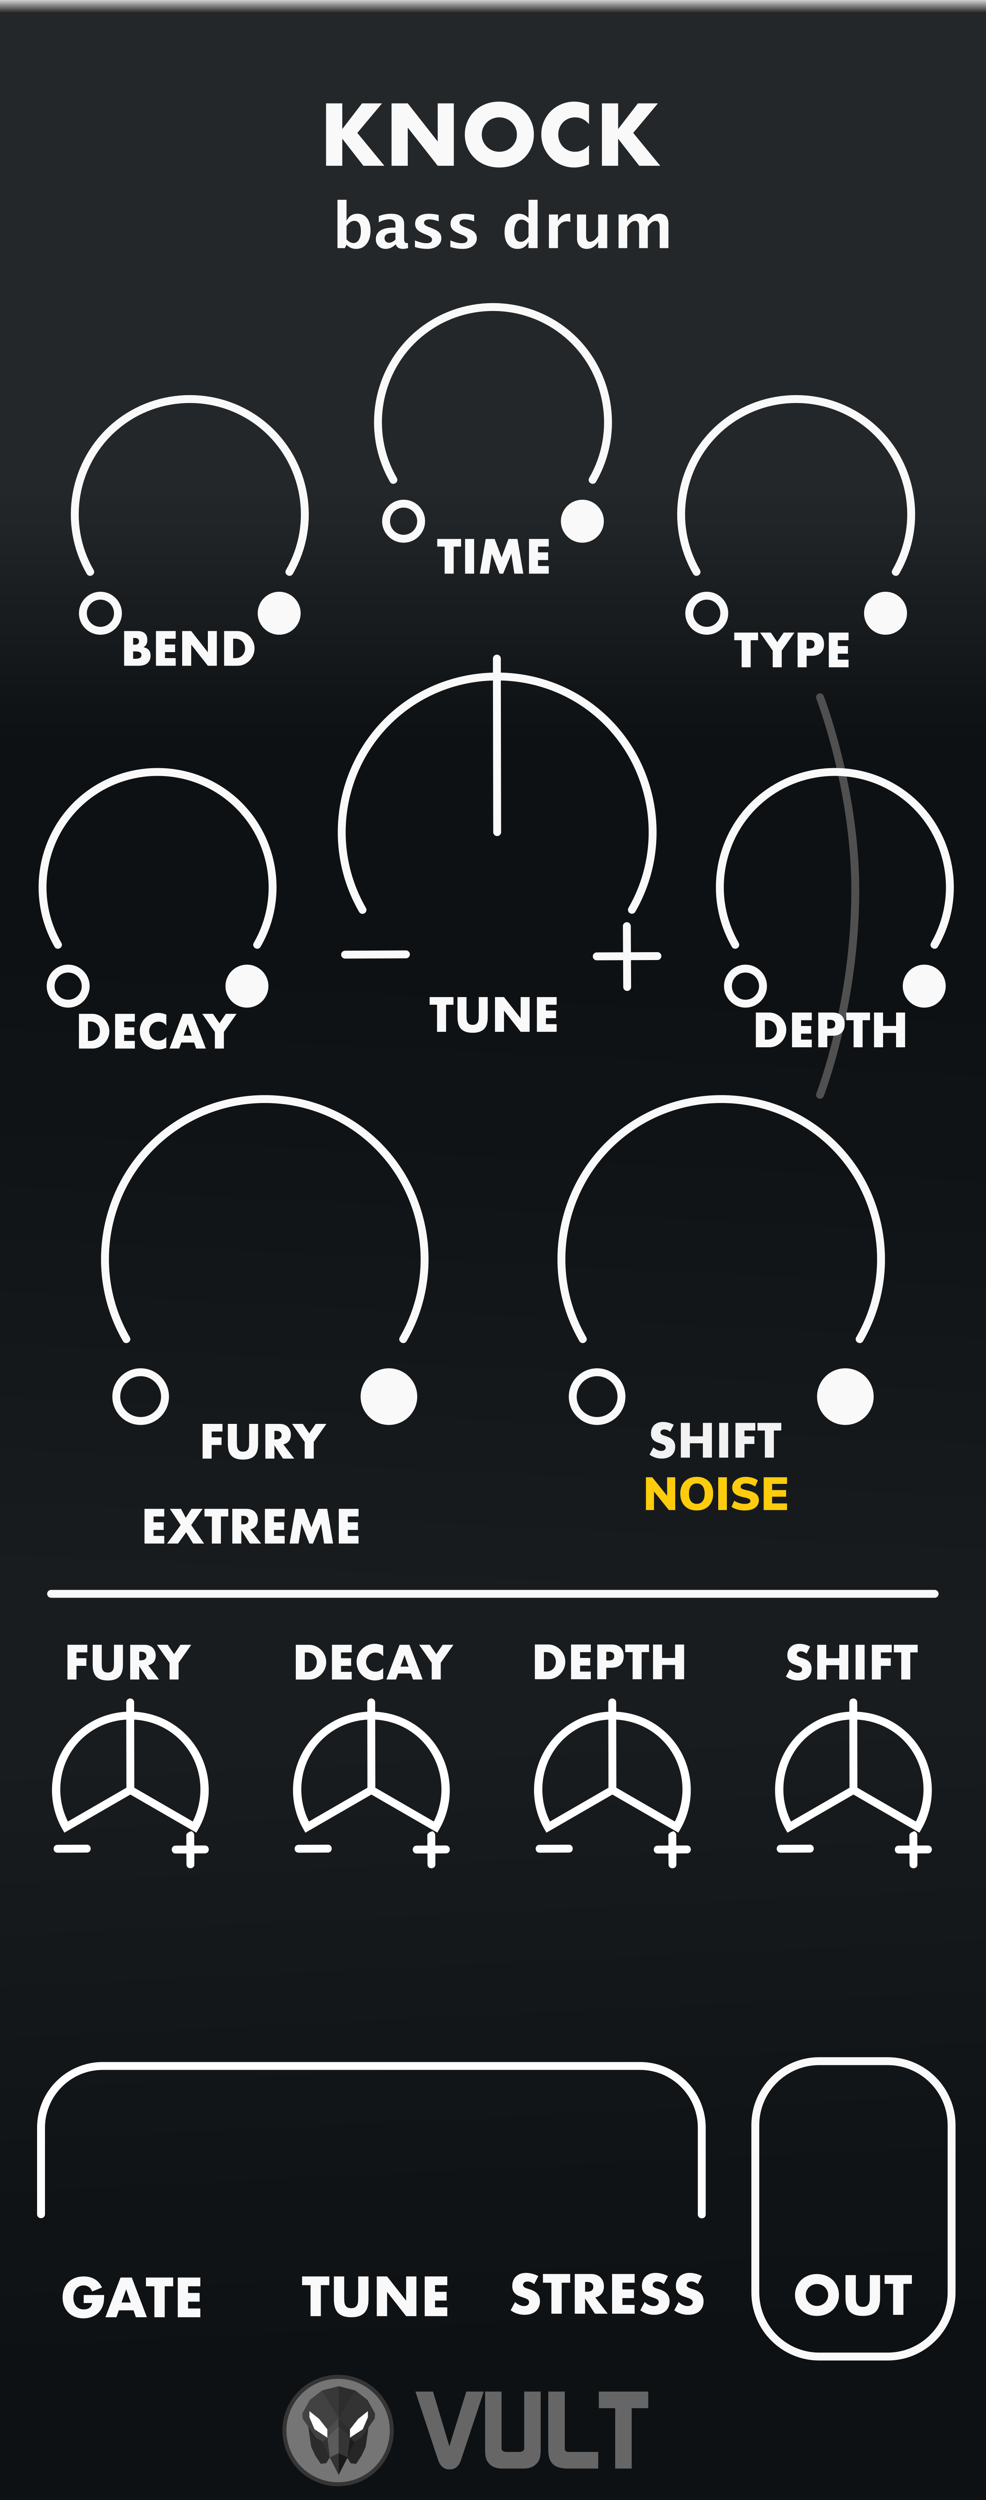 <svg width="150px" height="380px" version="1.1" xmlns="http://www.w3.org/2000/svg" xmlns:xlink="http://www.w3.org/1999/xlink" xml:space="preserve" xmlns:serif="http://www.serif.com/" style="fill-rule:evenodd;clip-rule:evenodd;stroke-linecap:round;stroke-miterlimit:10;">
  <rect width="100%" height="100%" fill="#808080" stroke="none"/>
  <defs>
    <linearGradient id="_Linear1" x1="0" y1="0" x2="1" y2="0" gradientUnits="userSpaceOnUse" gradientTransform="matrix(0.007,-37.899,37.899,0.007,75.283,112.195)">
      <stop offset="0" style="stop-color:rgb(13,13,13);stop-opacity:1"/>
      <stop offset="1" style="stop-color:rgb(38,38,38);stop-opacity:1"/>
    </linearGradient>
    <linearGradient id="_Linear2" x1="0" y1="0" x2="1" y2="0" gradientUnits="userSpaceOnUse" gradientTransform="matrix(-4.88,-92.58,92.58,-4.88,277.54,345.91)">
      <stop offset="0" style="stop-color:rgb(13,13,13);stop-opacity:1"/>
      <stop offset="1" style="stop-color:rgb(25,25,25);stop-opacity:1"/>
    </linearGradient>
    <linearGradient id="_Linear3" x1="0" y1="0" x2="1" y2="0" gradientUnits="userSpaceOnUse" gradientTransform="matrix(-4.75,94.86,-94.86,-4.75,277.54,158.47)">
      <stop offset="0" style="stop-color:rgb(13,13,13);stop-opacity:1"/>
      <stop offset="1" style="stop-color:rgb(25,25,25);stop-opacity:1"/>
    </linearGradient>
    <linearGradient id="_Linear4" x1="0" y1="0" x2="1" y2="0" gradientUnits="userSpaceOnUse" gradientTransform="matrix(1.15392e-16,-1.885,1.885,1.15392e-16,56.519,1.936)">
      <stop offset="0" style="stop-color:rgb(38,38,38);stop-opacity:1"/>
      <stop offset="1" style="stop-color:rgb(204,204,204);stop-opacity:1"/>
    </linearGradient>
  </defs>
  <g id="Panel">
    <g>
      <rect x="0" y="0" width="150" height="380" style="fill:url(#_Linear1);"/>
      <rect x="0" y="253.33" width="150" height="126.67" style="fill:url(#_Linear2);"/>
      <rect x="0" y="126.67" width="150" height="126.67" style="fill:url(#_Linear3);"/>
      <rect x="0" y="0" width="150" height="380" style="fill:rgb(16,53,80);fill-opacity:0.1;"/>
      <rect x="0" y="0" width="150" height="2" style="fill:url(#_Linear4);"/>
    </g>
    <g>
      <path d="M63.2,363.5l3.443,10.383c0.322,0.968 0.909,1.451 1.756,1.451c0.835,0 1.413,-0.476 1.736,-1.435l3.461,-10.398l-2.66,0l-2.574,8.318l-2.49,-8.318l-2.672,-0.001Zm10.598,0l0,8.793c0,0.736 0.078,1.265 0.234,1.588c0.423,0.881 1.214,1.32 2.373,1.32l3.243,0c1.126,0 1.912,-0.429 2.357,-1.287c0.168,-0.324 0.25,-0.87 0.25,-1.639l0,-8.775l-2.506,0l0,8.658l-0.018,0.084c-0.056,0.29 -0.34,0.436 -0.853,0.436l-1.705,0c-0.535,0 -0.826,-0.157 -0.87,-0.469l0,-8.709l-2.505,0Zm9.611,0l0,8.842c0,0.914 0.19,1.598 0.569,2.049c0.378,0.452 1.019,0.717 1.922,0.795c0.123,0.011 0.268,0.015 0.435,0.015l4.664,0l0.016,-2.523l-4.463,0c-0.424,0 -0.634,-0.178 -0.634,-0.535l0,-8.643l-2.509,0Zm7.69,0l0,2.525l2.49,0l0,9.176l2.508,0l0,-9.176l2.523,0l0,-2.525l-7.521,0Z" style="fill:rgb(102,102,102);fill-rule:nonzero;"/>
      <path d="M59.6,369.42c0,-4.509 -3.655,-8.165 -8.164,-8.165c-4.509,0 -8.165,3.656 -8.165,8.165c0,4.509 3.656,8.165 8.165,8.165c4.509,0 8.164,-3.656 8.164,-8.165Z" style="fill:rgb(117,117,117);fill-rule:nonzero;stroke:rgb(53,53,53);stroke-width:0.61px;"/>
      <g>
        <path d="M49.62,374.393l0.553,-0.89l-1.064,-2.393l-2.216,-2.284l0.46,3.101l0.597,1.28l0.833,1.263l0.837,-0.077Z" style="fill:rgb(43,43,43);fill-rule:nonzero;"/>
        <path d="M53.35,374.403l-0.553,-0.891l1.064,-2.393l2.216,-2.284l-0.46,3.101l-0.597,1.28l-0.833,1.264l-0.837,-0.077Z" style="fill:rgb(38,38,38);fill-rule:nonzero;"/>
        <path d="M48.94,363.363l2.584,-0.661l0,13.448l-1.349,-2.651l-1.061,-2.385l-1.022,-0.581l-2.052,-2.921l-0.057,-0.775l1.148,-2.067l1.809,-1.407Z" style="fill:rgb(66,66,66);fill-rule:nonzero;"/>
        <path d="M54.1,363.363l-2.584,-0.66l0,13.448l1.35,-2.651l1.06,-2.385l1.023,-0.581l2.051,-2.921l0.058,-0.775l-1.149,-2.068l-1.809,-1.407Z" style="fill:rgb(51,51,51);fill-rule:nonzero;"/>
        <path d="M49.8,369.243l1.723,-1.685l0,1.23l-1.723,1.718l0,-1.263" style="fill:rgb(76,76,76);fill-rule:nonzero;"/>
        <path d="M51.52,368.783l-1.723,1.718l0.377,3.004l1.346,2.643l0,-7.365Z" style="fill:rgb(91,91,91);fill-rule:nonzero;"/>
        <path d="M51.52,376.153l-1.346,-2.643l1.346,-0.635l0,3.278Z" style="fill:rgb(51,51,51);fill-rule:nonzero;"/>
        <path d="M49.8,370.503l0,-1.264l-1.249,-1.579l-1.477,-1.19l-0.001,0.932l0.775,1.823l1.952,1.278Z" style="fill:white;fill-rule:nonzero;"/>
        <path d="M53.24,369.243l-1.722,-1.684l0,1.23l1.722,1.718l0,-1.264" style="fill:rgb(45,45,45);fill-rule:nonzero;"/>
        <path d="M51.52,368.783l1.722,1.718l-0.376,3.004l-1.347,2.643l0.001,-7.365Z" style="fill:rgb(53,53,53);fill-rule:nonzero;"/>
        <path d="M51.52,376.153l1.347,-2.643l-1.346,-0.635l-0.001,3.278Z" style="fill:rgb(25,25,25);fill-rule:nonzero;"/>
        <path d="M53.24,370.503l0,-1.264l1.249,-1.579l1.478,-1.19l0.001,0.932l-0.775,1.823l-1.953,1.278Z" style="fill:white;fill-rule:nonzero;"/>
        <path d="M48.95,363.343l2.566,4.216l-0.005,-4.87" style="fill:rgb(56,56,56);fill-rule:nonzero;"/>
        <path d="M54.08,363.343l-2.566,4.215l0.006,-4.87" style="fill:rgb(45,45,45);fill-rule:nonzero;"/>
        <path d="M49.11,371.113l0.688,-0.61l0.375,3.006l-1.063,-2.396Z" style="fill:rgb(51,51,51);fill-rule:nonzero;"/>
        <path d="M53.93,371.133l-0.688,-0.61l-0.375,3.006l1.063,-2.396Z" style="fill:rgb(28,28,28);fill-rule:nonzero;"/>
      </g>
    </g>
    <path d="M124.63,313.28c-5.359,0 -9.723,4.364 -9.723,9.723l0,25.455c0,5.359 4.364,9.72 9.723,9.72l10.412,0c5.36,0 9.721,-4.361 9.721,-9.72l0,-25.455c0,-5.359 -4.361,-9.723 -9.721,-9.723l-10.412,0Z" style="fill:none;stroke:rgb(249,249,249);stroke-width:1.2px;stroke-linecap:butt;"/>
    <path d="M124.75,105.98c0,0 5.366,13.802 5.366,29.327c0,17.368 -5.366,31.096 -5.366,31.096" style="fill:none;stroke:rgb(80,80,80);stroke-width:1.2px;"/>
    <path d="M75.001,46.064c-4.145,0 -8.291,1.407 -11.645,4.221c-6.706,5.627 -8.42,15.35 -4.043,22.932c0.392,0.722 1.469,0.101 1.039,-0.6c-4.087,-7.08 -2.486,-16.157 3.776,-21.412c6.261,-5.255 15.481,-5.255 21.743,0c6.262,5.255 7.863,14.332 3.776,21.412c-0.43,0.701 0.647,1.322 1.039,0.6c4.377,-7.582 2.663,-17.304 -4.043,-22.932c-3.353,-2.814 -7.497,-4.221 -11.642,-4.221l0,0Zm-13.6,29.889c-1.797,0 -3.268,1.468 -3.268,3.266c0,1.797 1.471,3.267 3.268,3.267c1.797,0 3.266,-1.47 3.266,-3.267c0,-1.798 -1.469,-3.266 -3.266,-3.266Zm27.195,0c-1.797,0 -3.268,1.468 -3.268,3.266c0,1.797 1.471,3.267 3.268,3.267c1.797,0 3.267,-1.47 3.267,-3.267c0.001,-1.798 -1.47,-3.266 -3.267,-3.266Zm-27.195,1.199c1.149,0 2.066,0.918 2.066,2.067c0,1.148 -0.917,2.068 -2.066,2.068c-1.149,0 -2.068,-0.92 -2.068,-2.068c0,-1.149 0.919,-2.067 2.068,-2.067Z" style="fill:rgb(249,249,249);"/>
    <g>
      <path d="M28.877,60.052c-4.145,0 -8.292,1.407 -11.645,4.221c-6.706,5.627 -8.42,15.35 -4.043,22.932c0.392,0.722 1.469,0.101 1.039,-0.6c-4.087,-7.08 -2.486,-16.157 3.775,-21.412c6.262,-5.255 15.482,-5.255 21.744,0c6.262,5.255 7.863,14.332 3.776,21.412c-0.43,0.701 0.647,1.322 1.039,0.6c4.377,-7.582 2.663,-17.304 -4.043,-22.932c-3.353,-2.814 -7.498,-4.221 -11.642,-4.221l0,0Zm-13.6,29.889c-1.797,0 -3.268,1.468 -3.268,3.266c0,1.797 1.471,3.267 3.268,3.267c1.797,0 3.266,-1.47 3.266,-3.267c0,-1.798 -1.469,-3.266 -3.266,-3.266Zm27.195,0c-1.797,0 -3.268,1.468 -3.268,3.266c0,1.797 1.471,3.267 3.268,3.267c1.797,0 3.267,-1.47 3.267,-3.267c0,-1.798 -1.47,-3.266 -3.267,-3.266Zm-27.195,1.199c1.149,0 2.066,0.918 2.066,2.067c0,1.148 -0.917,2.068 -2.066,2.068c-1.149,0 -2.068,-0.92 -2.068,-2.068c0,-1.149 0.919,-2.067 2.068,-2.067Z" style="fill:rgb(249,249,249);"/>
      <path d="M121.12,60.052c-4.145,0 -8.292,1.407 -11.645,4.221c-6.706,5.627 -8.42,15.35 -4.043,22.932c0.392,0.722 1.469,0.101 1.039,-0.6c-4.087,-7.08 -2.486,-16.157 3.775,-21.412c6.262,-5.255 15.482,-5.255 21.744,0c6.262,5.255 7.863,14.332 3.776,21.412c-0.43,0.701 0.647,1.322 1.039,0.6c4.377,-7.582 2.663,-17.304 -4.043,-22.932c-3.353,-2.814 -7.498,-4.221 -11.642,-4.221l0,0Zm-13.6,29.889c-1.797,0 -3.268,1.468 -3.268,3.266c0,1.797 1.471,3.267 3.268,3.267c1.797,0 3.266,-1.47 3.266,-3.267c0,-1.798 -1.469,-3.266 -3.266,-3.266Zm27.195,0c-1.797,0 -3.268,1.468 -3.268,3.266c0,1.797 1.471,3.267 3.268,3.267c1.797,0 3.267,-1.47 3.267,-3.267c0,-1.798 -1.47,-3.266 -3.267,-3.266Zm-27.195,1.199c1.149,0 2.066,0.918 2.066,2.067c0,1.148 -0.917,2.068 -2.066,2.068c-1.149,0 -2.068,-0.92 -2.068,-2.068c0,-1.149 0.919,-2.067 2.068,-2.067Z" style="fill:rgb(249,249,249);"/>
    </g>
    <path d="M23.972,116.73c-4.145,0 -8.291,1.407 -11.645,4.221c-6.706,5.627 -8.42,15.35 -4.043,22.932c0.392,0.722 1.469,0.101 1.039,-0.6c-4.087,-7.08 -2.486,-16.157 3.775,-21.412c6.262,-5.255 15.482,-5.255 21.744,0c6.262,5.255 7.863,14.332 3.776,21.412c-0.43,0.701 0.647,1.322 1.039,0.6c4.377,-7.582 2.663,-17.304 -4.043,-22.932c-3.353,-2.814 -7.498,-4.221 -11.642,-4.221l0,0Zm-13.6,29.889c-1.797,0 -3.268,1.468 -3.268,3.266c0,1.797 1.471,3.267 3.268,3.267c1.797,0 3.266,-1.47 3.266,-3.267c0,-1.798 -1.469,-3.266 -3.266,-3.266Zm27.195,0c-1.797,0 -3.268,1.468 -3.268,3.266c0,1.797 1.471,3.267 3.268,3.267c1.797,0 3.267,-1.47 3.267,-3.267c0,-1.798 -1.47,-3.266 -3.267,-3.266Zm-27.195,1.199c1.149,0 2.066,0.918 2.066,2.067c0,1.148 -0.917,2.068 -2.066,2.068c-1.149,0 -2.068,-0.92 -2.068,-2.068c0,-1.149 0.919,-2.067 2.068,-2.067Z" style="fill:rgb(249,249,249);"/>
    <path d="M127.01,116.73c-4.145,0 -8.291,1.407 -11.645,4.221c-6.706,5.627 -8.42,15.35 -4.043,22.932c0.392,0.722 1.469,0.101 1.039,-0.6c-4.087,-7.08 -2.486,-16.157 3.776,-21.412c6.261,-5.255 15.482,-5.255 21.744,0c6.261,5.255 7.862,14.332 3.775,21.412c-0.43,0.701 0.647,1.322 1.039,0.6c4.377,-7.582 2.663,-17.304 -4.043,-22.932c-3.353,-2.814 -7.498,-4.221 -11.642,-4.221l0,0Zm-13.6,29.889c-1.797,0 -3.268,1.468 -3.268,3.266c0,1.797 1.471,3.267 3.268,3.267c1.797,0 3.266,-1.47 3.266,-3.267c0,-1.798 -1.469,-3.266 -3.266,-3.266Zm27.195,0c-1.797,0 -3.268,1.468 -3.268,3.266c0,1.797 1.471,3.267 3.268,3.267c1.797,0 3.268,-1.47 3.268,-3.267c0,-1.798 -1.471,-3.266 -3.268,-3.266Zm-27.195,1.199c1.149,0 2.066,0.918 2.066,2.067c0,1.148 -0.917,2.068 -2.066,2.068c-1.149,0 -2.068,-0.92 -2.068,-2.068c0,-1.149 0.919,-2.067 2.068,-2.067Z" style="fill:rgb(249,249,249);"/>
    <path d="M75.581,99.499c-0.329,0.006 -0.595,0.281 -0.59,0.609l0,2.125c-5.336,0.14 -10.637,2.003 -14.955,5.627c-8.983,7.539 -11.281,20.566 -5.414,30.723c0.105,0.194 0.308,0.315 0.528,0.315c0.329,0 0.6,-0.271 0.6,-0.601c0,-0.11 -0.031,-0.219 -0.089,-0.313c-5.576,-9.655 -3.393,-22.037 5.147,-29.203c4.097,-3.438 9.123,-5.209 14.186,-5.348l0.041,23.023c-0.001,0.008 -0.001,0.015 -0.001,0.023c0,0.329 0.271,0.6 0.6,0.6c0.33,0 0.6,-0.271 0.6,-0.6c0,-0.009 0,-0.017 0,-0.025l-0.041,-23.025c5.09,0.122 10.149,1.895 14.268,5.352c8.543,7.166 10.723,19.548 5.15,29.203c-0.053,0.091 -0.08,0.195 -0.08,0.3c0,0.33 0.271,0.601 0.6,0.601c0.215,0 0.414,-0.115 0.521,-0.302c5.863,-10.157 3.568,-23.184 -5.42,-30.723c-4.341,-3.643 -9.675,-5.509 -15.041,-5.631l0,-2.123c0,-0.002 0,-0.005 0,-0.007c0,-0.329 -0.27,-0.6 -0.6,-0.6c-0.003,0 -0.006,0 -0.009,0l-0.001,0Zm19.768,40.668c-0.329,0.007 -0.594,0.282 -0.588,0.611l0.022,3.963l-4.006,0.018c-0.327,0.003 -0.595,0.273 -0.595,0.6c0,0.33 0.271,0.601 0.6,0.601c0.002,0 0.004,0 0.005,0l4.004,-0.019l0.021,4.054c0,0.007 0,0.013 0,0.019c0,0.33 0.271,0.6 0.6,0.6c0.329,0 0.6,-0.27 0.6,-0.6c0,-0.009 0,-0.018 -0.001,-0.027l-0.021,-4.051l4.01,-0.019c0.006,0 0.012,0 0.018,0c0.329,0 0.6,-0.271 0.6,-0.6c0,-0.329 -0.271,-0.6 -0.6,-0.6c-0.009,0 -0.019,0 -0.028,0.001l-4.008,0.017l-0.022,-3.964c0,-0.002 0,-0.003 0,-0.004c0,-0.329 -0.271,-0.6 -0.6,-0.6c-0.003,0 -0.007,0 -0.011,0l0,0Zm-33.621,4.289l-9.213,0.043c-0.006,0 -0.012,0 -0.018,0c-0.329,0 -0.6,0.271 -0.6,0.6c0,0.329 0.271,0.6 0.6,0.6c0.009,0 0.019,0 0.028,-0.001l9.213,-0.043c0.006,0 0.012,0.001 0.018,0.001c0.329,0 0.6,-0.271 0.6,-0.6c0,-0.33 -0.271,-0.601 -0.6,-0.601c-0.009,0 -0.019,0.001 -0.028,0.001Z" style="fill:rgb(249,249,249);"/>
    <g>
      <path d="M109.72,166.45c-5.706,0 -11.412,1.934 -16.027,5.805c-9.229,7.745 -11.587,21.128 -5.564,31.564c0.391,0.722 1.468,0.101 1.039,-0.6c-5.733,-9.934 -3.488,-22.672 5.297,-30.045c8.785,-7.369 21.725,-7.369 30.51,0c8.785,7.373 11.03,20.111 5.296,30.045c-0.429,0.701 0.648,1.322 1.039,0.6c6.023,-10.436 3.666,-23.819 -5.564,-31.564c-4.615,-3.871 -10.32,-5.805 -16.025,-5.805l-0.001,0Zm-18.883,41.52c-2.371,0 -4.307,1.936 -4.307,4.307c0,2.371 1.936,4.304 4.307,4.304c2.371,0 4.307,-1.933 4.307,-4.304c0,-2.371 -1.936,-4.307 -4.307,-4.307Zm37.766,0c-2.371,0 -4.305,1.934 -4.305,4.305c0,2.371 1.934,4.306 4.305,4.306c2.371,0 4.307,-1.935 4.307,-4.306c0,-2.371 -1.936,-4.305 -4.307,-4.305Zm-37.766,1.199c1.723,0 3.105,1.385 3.105,3.108c0,1.722 -1.382,3.105 -3.105,3.105c-1.722,0 -3.105,-1.383 -3.105,-3.105c0,-1.723 1.383,-3.108 3.105,-3.108Z" style="fill:rgb(249,249,249);fill-rule:nonzero;"/>
      <path d="M40.282,166.45c-5.706,0 -11.412,1.934 -16.027,5.805c-9.229,7.745 -11.587,21.128 -5.564,31.564c0.391,0.722 1.468,0.101 1.039,-0.6c-5.733,-9.934 -3.488,-22.672 5.296,-30.045c8.786,-7.369 21.725,-7.369 30.511,0c8.785,7.373 11.029,20.111 5.296,30.045c-0.429,0.701 0.648,1.322 1.039,0.6c6.023,-10.436 3.666,-23.819 -5.564,-31.564c-4.615,-3.871 -10.32,-5.805 -16.025,-5.805l-0.001,0Zm-18.883,41.52c-2.371,0 -4.307,1.936 -4.307,4.307c0,2.371 1.936,4.304 4.307,4.304c2.371,0 4.307,-1.933 4.307,-4.304c0,-2.371 -1.936,-4.307 -4.307,-4.307Zm37.766,0c-2.371,0 -4.305,1.934 -4.305,4.305c0,2.371 1.934,4.306 4.305,4.306c2.371,0 4.307,-1.935 4.307,-4.306c0,-2.371 -1.936,-4.305 -4.307,-4.305Zm-37.766,1.199c1.722,0 3.105,1.385 3.105,3.108c0,1.722 -1.383,3.105 -3.105,3.105c-1.723,0 -3.106,-1.383 -3.106,-3.105c0,-1.723 1.383,-3.108 3.106,-3.108Z" style="fill:rgb(249,249,249);fill-rule:nonzero;"/>
      <path d="M12.732,346c-0.486,0 -0.925,0.077 -1.32,0.232c-0.394,0.155 -0.732,0.372 -1.012,0.649c-0.28,0.278 -0.496,0.612 -0.648,1.004c-0.152,0.392 -0.229,0.824 -0.229,1.293c0,0.475 0.077,0.909 0.232,1.301c0.154,0.392 0.372,0.727 0.649,1.007c0.277,0.28 0.61,0.498 0.996,0.653c0.387,0.154 0.815,0.232 1.285,0.232c0.341,0 0.666,-0.044 0.975,-0.129c0.31,-0.086 0.594,-0.21 0.853,-0.373c0.258,-0.162 0.484,-0.364 0.676,-0.607c0.192,-0.243 0.345,-0.521 0.457,-0.836c0.08,-0.224 0.134,-0.468 0.16,-0.729c0.027,-0.262 0.039,-0.553 0.039,-0.873l-3.113,0l0,1.219l1.289,0c-0.027,0.176 -0.077,0.324 -0.152,0.447c-0.074,0.123 -0.168,0.222 -0.283,0.299c-0.114,0.077 -0.245,0.133 -0.389,0.168c-0.144,0.035 -0.294,0.053 -0.449,0.053c-0.261,0 -0.491,-0.043 -0.688,-0.131c-0.198,-0.088 -0.362,-0.213 -0.496,-0.373c-0.133,-0.16 -0.234,-0.35 -0.301,-0.568c-0.066,-0.219 -0.099,-0.457 -0.099,-0.713c0,-0.282 0.038,-0.539 0.115,-0.768c0.078,-0.229 0.185,-0.425 0.322,-0.588c0.136,-0.163 0.3,-0.289 0.492,-0.377c0.192,-0.088 0.404,-0.131 0.639,-0.131c0.283,0 0.535,0.071 0.756,0.215c0.222,0.144 0.402,0.382 0.541,0.713l1.488,-0.615c-0.277,-0.571 -0.652,-0.994 -1.127,-1.266c-0.475,-0.272 -1.028,-0.408 -1.658,-0.408l0,0Zm5.604,0.168l-2.299,6.035l1.674,0l0.359,-1.049l2.242,0l0.359,1.049l1.674,0l-2.297,-6.035l-1.713,0l0.001,0Zm3.865,0l0,1.328l1.287,0l0,4.707l1.57,0l0,-4.707l1.289,0l0,-1.328l-4.146,0Zm4.842,0l0,6.035l3.433,0l0,-1.33l-1.865,0l0,-1.039l1.76,0l0,-1.328l-1.76,0l0,-1.01l1.865,0l0,-1.328l-3.433,0Zm-7.852,1.785l0.705,2.01l-1.41,0l0.705,-2.01l0,0Z" style="fill:rgb(249,249,249);fill-rule:nonzero;"/>
      <path d="M45.955,346l0,1.328l1.289,0l0,4.707l1.568,0l0,-4.707l1.29,0l0,-1.328l-4.147,0l0,0Zm4.842,0l0,3.496c0,0.94 0.216,1.627 0.648,2.059c0.432,0.432 1.095,0.648 1.987,0.648c0.891,0 1.549,-0.216 1.978,-0.648c0.43,-0.432 0.647,-1.119 0.647,-2.059l0,-3.496l-1.563,0l0,3.281c0,0.176 -0.007,0.357 -0.02,0.541c-0.013,0.184 -0.054,0.35 -0.123,0.5c-0.069,0.149 -0.175,0.271 -0.316,0.363c-0.142,0.094 -0.342,0.141 -0.603,0.141c-0.262,0 -0.466,-0.048 -0.61,-0.141c-0.144,-0.093 -0.249,-0.214 -0.316,-0.363c-0.067,-0.15 -0.106,-0.316 -0.119,-0.5c-0.013,-0.184 -0.022,-0.365 -0.022,-0.541l0,-3.281l-1.568,0l0,0Zm6.523,0l0,6.035l1.569,0l0,-3.689l2.896,3.689l1.563,0l0,-6.035l-1.563,0l0,3.689l-2.896,-3.689l-1.569,0Zm7.291,0l0,6.035l3.434,0l0,-1.33l-1.865,0l0,-1.039l1.761,0l0,-1.328l-1.761,0l0,-1.01l1.865,0l0,-1.328l-3.434,0Z" style="fill:rgb(249,249,249);fill-rule:nonzero;"/>
      <g id="text9293-4">
        <path d="M122.585,348.82c0,0.24 0.045,0.461 0.136,0.664c0.091,0.203 0.213,0.379 0.368,0.528c0.155,0.15 0.335,0.266 0.54,0.348c0.206,0.083 0.423,0.124 0.653,0.124c0.229,0 0.447,-0.041 0.652,-0.124c0.205,-0.082 0.387,-0.198 0.544,-0.348c0.158,-0.149 0.282,-0.325 0.372,-0.528c0.091,-0.203 0.136,-0.424 0.136,-0.664c0,-0.24 -0.045,-0.462 -0.136,-0.665c-0.09,-0.202 -0.214,-0.378 -0.372,-0.528c-0.157,-0.149 -0.339,-0.265 -0.544,-0.348c-0.205,-0.083 -0.423,-0.124 -0.652,-0.124c-0.23,0 -0.447,0.041 -0.653,0.124c-0.205,0.083 -0.385,0.199 -0.54,0.348c-0.155,0.15 -0.277,0.326 -0.368,0.528c-0.091,0.203 -0.136,0.425 -0.136,0.665Zm-1.641,0c0,-0.449 0.083,-0.866 0.248,-1.253c0.166,-0.387 0.395,-0.724 0.689,-1.012c0.293,-0.288 0.644,-0.514 1.052,-0.677c0.408,-0.162 0.858,-0.244 1.349,-0.244c0.485,0 0.933,0.082 1.344,0.244c0.411,0.163 0.765,0.389 1.061,0.677c0.296,0.288 0.527,0.625 0.692,1.012c0.165,0.387 0.248,0.804 0.248,1.253c0,0.448 -0.083,0.865 -0.248,1.252c-0.165,0.387 -0.396,0.724 -0.692,1.013c-0.296,0.288 -0.65,0.513 -1.061,0.676c-0.411,0.163 -0.859,0.244 -1.344,0.244c-0.491,0 -0.941,-0.081 -1.349,-0.244c-0.408,-0.163 -0.759,-0.388 -1.052,-0.676c-0.294,-0.289 -0.523,-0.626 -0.689,-1.013c-0.165,-0.387 -0.248,-0.804 -0.248,-1.252Z" style="fill:rgb(249,249,249);fill-rule:nonzero;"/>
        <path d="M130.195,345.8l0,3.282c0,0.176 0.007,0.356 0.02,0.54c0.013,0.184 0.054,0.351 0.12,0.5c0.067,0.15 0.172,0.271 0.316,0.364c0.144,0.094 0.347,0.14 0.609,0.14c0.261,0 0.462,-0.046 0.604,-0.14c0.141,-0.093 0.247,-0.214 0.316,-0.364c0.069,-0.149 0.111,-0.316 0.124,-0.5c0.013,-0.184 0.02,-0.364 0.02,-0.54l0,-3.282l1.561,0l0,3.498c0,0.939 -0.215,1.625 -0.645,2.057c-0.429,0.432 -1.089,0.648 -1.98,0.648c-0.891,0 -1.553,-0.216 -1.985,-0.648c-0.432,-0.432 -0.649,-1.118 -0.649,-2.057l0,-3.498l1.569,0Z" style="fill:rgb(249,249,249);fill-rule:nonzero;"/>
        <path d="M137.435,347.13l0,4.706l-1.568,0l0,-4.706l-1.289,0l0,-1.329l4.146,0l0,1.329l-1.289,0Z" style="fill:rgb(249,249,249);fill-rule:nonzero;"/>
      </g>
      <path d="M51.339,37.714l0,-7.351l1.378,0l0,3.203c0.354,-0.72 0.911,-1.08 1.671,-1.08c0.615,0 1.098,0.225 1.451,0.675c0.352,0.45 0.528,1.069 0.528,1.858c0,0.853 -0.199,1.535 -0.596,2.046c-0.397,0.51 -0.928,0.766 -1.592,0.766c-0.571,0 -1.058,-0.211 -1.462,-0.634l-0.256,0.517l-1.122,0Zm1.378,-1.336c0.335,0.373 0.692,0.559 1.071,0.559c0.338,0 0.608,-0.164 0.81,-0.491c0.202,-0.328 0.302,-0.765 0.302,-1.311c0,-1.046 -0.336,-1.569 -1.01,-1.569c-0.406,0 -0.797,0.262 -1.173,0.787l0,2.025Z" style="fill:rgb(249,249,249);fill-rule:nonzero;"/>
      <path d="M60.161,37.165c-0.459,0.444 -0.951,0.666 -1.476,0.666c-0.447,0 -0.81,-0.137 -1.089,-0.41c-0.279,-0.273 -0.419,-0.627 -0.419,-1.062c0,-0.564 0.226,-1 0.677,-1.305c0.452,-0.306 1.098,-0.459 1.939,-0.459l0.368,0l0,-0.465c0,-0.531 -0.302,-0.797 -0.908,-0.797c-0.537,0 -1.08,0.152 -1.629,0.457l0,-0.95c0.624,-0.236 1.241,-0.354 1.853,-0.354c1.338,0 2.006,0.532 2.006,1.597l0,2.263c0,0.4 0.129,0.6 0.387,0.6c0.046,0 0.107,-0.006 0.181,-0.019l0.033,0.773c-0.292,0.087 -0.549,0.131 -0.773,0.131c-0.565,0 -0.928,-0.222 -1.089,-0.666l-0.061,0Zm0,-0.74l0,-1.039l-0.326,0c-0.89,0 -1.336,0.28 -1.336,0.838c0,0.19 0.065,0.349 0.193,0.478c0.129,0.128 0.288,0.193 0.478,0.193c0.322,0 0.653,-0.157 0.991,-0.47Z" style="fill:rgb(249,249,249);fill-rule:nonzero;"/>
      <path d="M63.127,37.551l0,-1.01c0.683,0.286 1.266,0.428 1.75,0.428c0.565,0 0.848,-0.192 0.848,-0.577c0,-0.248 -0.233,-0.465 -0.699,-0.652l-0.465,-0.186c-0.506,-0.205 -0.868,-0.425 -1.085,-0.661c-0.217,-0.236 -0.326,-0.528 -0.326,-0.875c0,-0.484 0.185,-0.861 0.554,-1.129c0.369,-0.269 0.886,-0.403 1.55,-0.403c0.416,0 0.911,0.061 1.485,0.182l0,0.968c-0.552,-0.192 -1.01,-0.289 -1.373,-0.289c-0.571,0 -0.857,0.177 -0.857,0.531c0,0.233 0.212,0.43 0.634,0.591l0.4,0.154c0.599,0.227 1.016,0.456 1.25,0.689c0.234,0.233 0.351,0.532 0.351,0.899c0,0.481 -0.199,0.871 -0.598,1.17c-0.399,0.3 -0.918,0.45 -1.557,0.45c-0.615,0 -1.235,-0.093 -1.862,-0.28Z" style="fill:rgb(249,249,249);fill-rule:nonzero;"/>
      <path d="M68.518,37.551l0,-1.01c0.683,0.286 1.266,0.428 1.75,0.428c0.565,0 0.848,-0.192 0.848,-0.577c0,-0.248 -0.233,-0.465 -0.699,-0.652l-0.465,-0.186c-0.506,-0.205 -0.868,-0.425 -1.085,-0.661c-0.217,-0.236 -0.326,-0.528 -0.326,-0.875c0,-0.484 0.185,-0.861 0.554,-1.129c0.369,-0.269 0.886,-0.403 1.55,-0.403c0.416,0 0.911,0.061 1.486,0.182l0,0.968c-0.553,-0.192 -1.011,-0.289 -1.374,-0.289c-0.571,0 -0.856,0.177 -0.856,0.531c0,0.233 0.211,0.43 0.633,0.591l0.4,0.154c0.599,0.227 1.016,0.456 1.25,0.689c0.234,0.233 0.352,0.532 0.352,0.899c0,0.481 -0.2,0.871 -0.599,1.17c-0.399,0.3 -0.918,0.45 -1.557,0.45c-0.614,0 -1.235,-0.093 -1.862,-0.28Z" style="fill:rgb(249,249,249);fill-rule:nonzero;"/>
      <path d="M80.403,37.714l0,-0.963c-0.353,0.72 -0.911,1.08 -1.671,1.08c-0.614,0 -1.097,-0.225 -1.448,-0.675c-0.351,-0.45 -0.526,-1.07 -0.526,-1.858c0,-0.857 0.198,-1.539 0.594,-2.048c0.395,-0.509 0.927,-0.764 1.594,-0.764c0.534,0 1.02,0.211 1.457,0.633l0,-2.756l1.383,0l0,7.351l-1.383,0Zm0,-3.775c-0.332,-0.373 -0.687,-0.559 -1.066,-0.559c-0.338,0 -0.608,0.163 -0.81,0.489c-0.202,0.326 -0.302,0.763 -0.302,1.313c0,1.046 0.335,1.569 1.005,1.569c0.41,0 0.801,-0.263 1.173,-0.787l0,-2.025Z" style="fill:rgb(249,249,249);fill-rule:nonzero;"/>
      <path d="M83.504,37.714l0,-5.111l1.378,0l0,0.963c0.357,-0.72 0.9,-1.08 1.629,-1.08c0.087,0 0.173,0.009 0.256,0.028l0,1.229c-0.195,-0.071 -0.377,-0.107 -0.544,-0.107c-0.55,0 -0.997,0.278 -1.341,0.833l0,3.245l-1.378,0Z" style="fill:rgb(249,249,249);fill-rule:nonzero;"/>
      <path d="M90.999,37.714l0,-0.963c-0.447,0.72 -1.027,1.08 -1.741,1.08c-0.456,0 -0.816,-0.145 -1.08,-0.433c-0.264,-0.289 -0.396,-0.683 -0.396,-1.183l0,-3.612l1.378,0l0,3.272c0,0.581 0.194,0.871 0.582,0.871c0.435,0 0.854,-0.309 1.257,-0.927l0,-3.216l1.378,0l0,5.111l-1.378,0Z" style="fill:rgb(249,249,249);fill-rule:nonzero;"/>
      <path d="M94.1,37.714l0,-5.111l1.322,0l0,0.963c0.403,-0.72 0.978,-1.08 1.723,-1.08c0.384,0 0.701,0.095 0.949,0.284c0.249,0.189 0.401,0.455 0.457,0.796c0.477,-0.72 1.055,-1.08 1.731,-1.08c0.935,0 1.402,0.515 1.402,1.546l0,3.682l-1.322,0l0,-3.231c0,-0.605 -0.202,-0.907 -0.606,-0.907c-0.413,0 -0.814,0.297 -1.205,0.893l0,3.245l-1.323,0l0,-3.231c0,-0.608 -0.203,-0.912 -0.61,-0.912c-0.406,0 -0.805,0.299 -1.196,0.898l0,3.245l-1.322,0Z" style="fill:rgb(249,249,249);fill-rule:nonzero;"/>
      <path d="M52.07,19.622l3.006,-3.912l3.045,0l-3.762,4.491l4.114,4.994l-3.195,0l-3.208,-4.114l0,4.114l-2.466,0l0,-9.485l2.466,0l0,3.912Z" style="fill:rgb(249,249,249);fill-rule:nonzero;"/>
      <path d="M59.567,25.195l0,-9.485l2.466,0l4.554,5.799l0,-5.799l2.453,0l0,9.485l-2.453,0l-4.554,-5.799l0,5.799l-2.466,0Z" style="fill:rgb(249,249,249);fill-rule:nonzero;"/>
      <path d="M73.292,20.452c0,0.378 0.071,0.726 0.214,1.045c0.142,0.318 0.335,0.595 0.579,0.83c0.243,0.235 0.526,0.417 0.849,0.547c0.323,0.13 0.664,0.195 1.025,0.195c0.361,0 0.702,-0.065 1.025,-0.195c0.323,-0.13 0.608,-0.312 0.856,-0.547c0.247,-0.235 0.442,-0.512 0.585,-0.83c0.142,-0.319 0.213,-0.667 0.213,-1.045c0,-0.377 -0.071,-0.725 -0.213,-1.044c-0.143,-0.318 -0.338,-0.595 -0.585,-0.83c-0.248,-0.235 -0.533,-0.417 -0.856,-0.547c-0.323,-0.13 -0.664,-0.195 -1.025,-0.195c-0.361,0 -0.702,0.065 -1.025,0.195c-0.323,0.13 -0.606,0.312 -0.849,0.547c-0.244,0.235 -0.437,0.512 -0.579,0.83c-0.143,0.319 -0.214,0.667 -0.214,1.044Zm-2.579,0c0,-0.704 0.13,-1.36 0.39,-1.968c0.26,-0.608 0.621,-1.139 1.082,-1.592c0.461,-0.453 1.013,-0.807 1.654,-1.063c0.642,-0.255 1.348,-0.383 2.12,-0.383c0.763,0 1.468,0.128 2.113,0.383c0.646,0.256 1.202,0.61 1.667,1.063c0.466,0.453 0.828,0.984 1.088,1.592c0.26,0.608 0.39,1.264 0.39,1.968c0,0.705 -0.13,1.361 -0.39,1.969c-0.26,0.608 -0.622,1.139 -1.088,1.591c-0.465,0.453 -1.021,0.808 -1.667,1.063c-0.645,0.256 -1.35,0.384 -2.113,0.384c-0.772,0 -1.478,-0.128 -2.12,-0.384c-0.641,-0.255 -1.193,-0.61 -1.654,-1.063c-0.461,-0.452 -0.822,-0.983 -1.082,-1.591c-0.26,-0.608 -0.39,-1.264 -0.39,-1.969Z" style="fill:rgb(249,249,249);fill-rule:nonzero;"/>
      <path d="M89.608,18.88c-0.57,-0.696 -1.275,-1.044 -2.113,-1.044c-0.369,0 -0.711,0.067 -1.026,0.201c-0.314,0.134 -0.585,0.317 -0.811,0.547c-0.226,0.231 -0.405,0.506 -0.535,0.824c-0.13,0.319 -0.195,0.663 -0.195,1.032c0,0.377 0.065,0.725 0.195,1.044c0.13,0.319 0.311,0.595 0.541,0.83c0.231,0.235 0.501,0.42 0.812,0.554c0.31,0.134 0.645,0.201 1.006,0.201c0.788,0 1.497,-0.335 2.126,-1.006l0,2.918l-0.251,0.088c-0.378,0.134 -0.73,0.233 -1.057,0.296c-0.327,0.063 -0.65,0.094 -0.969,0.094c-0.654,0 -1.281,-0.124 -1.881,-0.371c-0.599,-0.247 -1.128,-0.595 -1.585,-1.044c-0.457,-0.449 -0.824,-0.981 -1.1,-1.598c-0.277,-0.616 -0.415,-1.289 -0.415,-2.019c0,-0.729 0.136,-1.398 0.408,-2.006c0.273,-0.608 0.638,-1.132 1.095,-1.573c0.457,-0.44 0.987,-0.784 1.591,-1.031c0.604,-0.248 1.237,-0.371 1.9,-0.371c0.377,0 0.748,0.039 1.113,0.119c0.365,0.08 0.749,0.204 1.151,0.371l0,2.944Z" style="fill:rgb(249,249,249);fill-rule:nonzero;"/>
      <path d="M94.036,19.622l3.007,-3.912l3.044,0l-3.761,4.491l4.113,4.994l-3.195,0l-3.208,-4.114l0,4.114l-2.465,0l0,-9.485l2.465,0l0,3.912Z" style="fill:rgb(249,249,249);fill-rule:nonzero;"/>
      <path d="M24.043,153.95c-0.369,0 -0.723,0.068 -1.059,0.205c-0.336,0.138 -0.629,0.329 -0.884,0.574c-0.254,0.245 -0.458,0.537 -0.61,0.875c-0.151,0.339 -0.226,0.711 -0.226,1.117c0,0.407 0.076,0.781 0.23,1.123c0.154,0.343 0.357,0.64 0.611,0.889c0.255,0.25 0.55,0.445 0.883,0.582c0.334,0.138 0.683,0.207 1.047,0.207c0.177,0 0.357,-0.018 0.539,-0.053c0.182,-0.035 0.378,-0.089 0.588,-0.164l0.141,-0.048l0,-1.625c-0.35,0.373 -0.745,0.56 -1.184,0.56c-0.201,0 -0.387,-0.038 -0.56,-0.113c-0.173,-0.075 -0.323,-0.176 -0.452,-0.307c-0.128,-0.131 -0.227,-0.286 -0.3,-0.463c-0.072,-0.177 -0.11,-0.37 -0.11,-0.58c0,-0.205 0.038,-0.397 0.11,-0.574c0.073,-0.177 0.171,-0.33 0.297,-0.459c0.126,-0.128 0.276,-0.23 0.451,-0.305c0.175,-0.075 0.367,-0.111 0.572,-0.111c0.467,0 0.859,0.193 1.176,0.58l0,-1.637c-0.224,-0.093 -0.44,-0.162 -0.643,-0.207c-0.203,-0.044 -0.407,-0.066 -0.617,-0.066l0,0Zm-12.033,0.146l0,5.278l2.029,0c0.364,0 0.703,-0.072 1.018,-0.217c0.315,-0.145 0.591,-0.337 0.826,-0.58c0.236,-0.243 0.42,-0.524 0.553,-0.844c0.133,-0.319 0.201,-0.653 0.201,-0.998c0,-0.35 -0.068,-0.684 -0.203,-1.004c-0.135,-0.319 -0.321,-0.599 -0.557,-0.84c-0.235,-0.24 -0.511,-0.433 -0.826,-0.578c-0.315,-0.145 -0.653,-0.217 -1.012,-0.217l-2.029,0l0,0Zm5.502,0l0,5.278l3.002,0l0,-1.162l-1.631,0l0,-0.909l1.541,0l0,-1.162l-1.541,0l0,-0.882l1.631,0l0,-1.163l-3.002,0l0,0Zm10.289,0l-2.008,5.278l1.463,0l0.315,-0.916l1.959,0l0.316,0.916l1.463,0l-2.01,-5.278l-1.498,0l0,0Zm2.961,0l1.926,2.745l0,2.533l1.371,0l0,-2.533l1.931,-2.745l-1.636,0l-0.973,1.442l-0.98,-1.442l-1.639,0l0,0Zm-17.381,1.163l0.314,0c0.233,0 0.444,0.036 0.631,0.111c0.187,0.075 0.345,0.178 0.473,0.309c0.129,0.131 0.227,0.286 0.297,0.468c0.07,0.182 0.105,0.378 0.105,0.588c0,0.215 -0.033,0.413 -0.101,0.592c-0.067,0.18 -0.166,0.334 -0.295,0.465c-0.128,0.131 -0.286,0.233 -0.473,0.308c-0.187,0.075 -0.399,0.112 -0.637,0.112l-0.314,0l0,-2.953l0,0Zm15.17,0.398l0.615,1.758l-1.232,0l0.617,-1.758l0,0Z" style="fill:rgb(249,249,249);fill-rule:nonzero;"/>
      <path d="M18.883,95.914l0,5.277l2.205,0c0.28,0 0.532,-0.031 0.756,-0.097c0.224,-0.065 0.413,-0.162 0.57,-0.293c0.156,-0.13 0.277,-0.293 0.364,-0.485c0.086,-0.191 0.128,-0.41 0.128,-0.658c0,-0.158 -0.017,-0.307 -0.054,-0.447c-0.037,-0.14 -0.1,-0.267 -0.186,-0.379c-0.087,-0.112 -0.199,-0.204 -0.336,-0.281c-0.138,-0.077 -0.306,-0.134 -0.502,-0.172c0.196,-0.121 0.344,-0.271 0.44,-0.446c0.095,-0.175 0.142,-0.396 0.142,-0.662c0,-0.438 -0.127,-0.773 -0.379,-1.007c-0.252,-0.233 -0.62,-0.35 -1.105,-0.35l-2.043,0l0,0Zm4.844,0l0,5.277l3.002,0l0,-1.162l-1.631,0l0,-0.91l1.541,0l0,-1.162l-1.541,0l0,-0.881l1.631,0l0,-1.162l-3.002,0l0,0Zm3.99,0l0,5.277l1.371,0l0,-3.226l2.533,3.226l1.365,0l0,-5.277l-1.365,0l0,3.227l-2.533,-3.227l-1.371,0Zm6.377,0l0,5.277l2.029,0c0.364,0 0.705,-0.071 1.02,-0.216c0.315,-0.144 0.59,-0.338 0.826,-0.581c0.235,-0.242 0.42,-0.524 0.553,-0.843c0.133,-0.32 0.199,-0.652 0.199,-0.998c0,-0.35 -0.068,-0.685 -0.203,-1.004c-0.135,-0.32 -0.322,-0.6 -0.557,-0.84c-0.236,-0.241 -0.511,-0.433 -0.826,-0.578c-0.315,-0.144 -0.653,-0.217 -1.012,-0.217l-2.029,0l0,0Zm-13.84,1.051l0.252,0c0.429,0 0.644,0.17 0.644,0.51c0,0.341 -0.215,0.511 -0.644,0.511l-0.252,0l0,-1.021l0,0Zm15.211,0.111l0.314,0c0.233,0 0.444,0.037 0.631,0.111c0.187,0.075 0.344,0.179 0.473,0.309c0.128,0.131 0.227,0.287 0.297,0.469c0.07,0.182 0.105,0.378 0.105,0.588c0,0.215 -0.034,0.411 -0.101,0.591c-0.068,0.179 -0.165,0.335 -0.293,0.465c-0.129,0.131 -0.286,0.235 -0.473,0.309c-0.187,0.075 -0.401,0.111 -0.639,0.111l-0.314,0l0,-2.953l0,0Zm-15.211,1.932l0.301,0c0.345,0 0.593,0.045 0.742,0.133c0.149,0.089 0.225,0.231 0.225,0.427c0,0.196 -0.076,0.338 -0.225,0.426c-0.149,0.089 -0.397,0.135 -0.742,0.135l-0.301,0l0,-1.121l0,0Z" style="fill:rgb(249,249,249);fill-rule:nonzero;"/>
      <path d="M111.7,96.146l0,1.162l1.127,0l0,4.117l1.373,0l0,-4.117l1.127,0l0,-1.162l-3.627,0Zm3.928,0l1.925,2.744l0.001,2.535l1.371,0l0,-2.535l1.931,-2.744l-1.636,0l-0.975,1.443l-0.979,-1.443l-1.638,0l0,0Zm5.713,0l0,5.279l1.371,0l0,-1.75l0.812,0c0.593,0 1.047,-0.155 1.362,-0.463c0.315,-0.308 0.472,-0.742 0.472,-1.302c0,-0.56 -0.157,-0.993 -0.472,-1.301c-0.315,-0.308 -0.769,-0.463 -1.362,-0.463l-2.183,0l0,0Zm4.746,0l0,5.279l3.002,0l0,-1.162l-1.631,0l0,-0.91l1.539,0l0,-1.162l-1.539,0l0,-0.883l1.631,0l0,-1.162l-3.002,0l0,0Zm-3.375,1.107l0.455,0c0.504,0 0.756,0.218 0.756,0.657c0,0.439 -0.252,0.658 -0.756,0.658l-0.455,0l0,-1.315l0,0Z" style="fill:rgb(249,249,249);fill-rule:nonzero;"/>
    </g>
    <path d="M100.86,216.12c-0.28,0 -0.534,0.043 -0.76,0.127c-0.227,0.084 -0.418,0.201 -0.574,0.352c-0.157,0.152 -0.277,0.334 -0.363,0.546c-0.087,0.213 -0.131,0.45 -0.131,0.711c0,0.261 0.041,0.477 0.123,0.647c0.081,0.171 0.189,0.312 0.322,0.424c0.133,0.112 0.284,0.202 0.455,0.269c0.17,0.068 0.345,0.13 0.522,0.186c0.15,0.051 0.278,0.098 0.383,0.14c0.105,0.042 0.188,0.086 0.253,0.135c0.066,0.049 0.113,0.104 0.141,0.162c0.028,0.059 0.041,0.128 0.041,0.207c0,0.131 -0.055,0.247 -0.164,0.35c-0.11,0.103 -0.276,0.154 -0.5,0.154c-0.196,0 -0.395,-0.044 -0.596,-0.133c-0.2,-0.089 -0.403,-0.224 -0.609,-0.406l-0.588,1.106c0.57,0.397 1.189,0.595 1.856,0.595c0.322,0 0.61,-0.044 0.865,-0.131c0.254,-0.086 0.469,-0.206 0.644,-0.363c0.175,-0.156 0.308,-0.343 0.399,-0.562c0.091,-0.219 0.137,-0.466 0.137,-0.737c0,-0.401 -0.106,-0.726 -0.313,-0.976c-0.208,-0.249 -0.534,-0.449 -0.982,-0.598c-0.112,-0.037 -0.226,-0.072 -0.34,-0.105c-0.115,-0.033 -0.218,-0.071 -0.309,-0.116c-0.091,-0.044 -0.165,-0.097 -0.221,-0.158c-0.056,-0.061 -0.084,-0.137 -0.084,-0.23c0,-0.135 0.056,-0.244 0.168,-0.328c0.112,-0.084 0.257,-0.127 0.434,-0.127c0.14,0 0.287,0.03 0.436,0.088c0.15,0.059 0.298,0.148 0.447,0.269l0.547,-1.07c-0.261,-0.14 -0.536,-0.248 -0.821,-0.321c-0.284,-0.072 -0.556,-0.107 -0.818,-0.107l0,0Zm2.715,0.146l0,5.28l1.373,0l0,-2.178l1.98,0l0,2.178l1.373,0l0,-5.28l-1.373,0l0,2.038l-1.98,0l0,-2.038l-1.373,0Zm5.832,0l0,5.28l1.371,0l0,-5.28l-1.371,0Zm2.478,0l0,5.28l1.371,0l0,-2.073l1.506,0l0,-1.162l-1.506,0l0,-0.882l1.653,0l0,-1.163l-3.024,0l0,0Zm3.346,0l0,1.163l1.127,0l0,4.117l1.371,0l0,-4.117l1.127,0l0,-1.163l-3.625,0l0,0Z" style="fill:rgb(242,242,242);fill-rule:nonzero;"/>
    <g>
      <path d="M114.99,153.9l0,5.279l2.031,0c0.364,0 0.705,-0.071 1.02,-0.216c0.315,-0.145 0.588,-0.34 0.824,-0.583c0.235,-0.243 0.422,-0.523 0.555,-0.843c0.133,-0.319 0.197,-0.651 0.197,-0.996c0,-0.35 -0.066,-0.686 -0.201,-1.006c-0.135,-0.319 -0.322,-0.599 -0.557,-0.84c-0.236,-0.24 -0.511,-0.433 -0.826,-0.578c-0.315,-0.145 -0.653,-0.217 -1.012,-0.217l-2.031,0l0,0Zm5.502,0l0,5.279l3.004,0l0,-1.162l-1.631,0l0,-0.91l1.539,0l0,-1.162l-1.539,0l0,-0.883l1.631,0l0,-1.162l-3.004,0l0,0Zm3.99,0l0,5.279l1.373,0l0,-1.75l0.813,0c0.593,0 1.046,-0.155 1.361,-0.463c0.315,-0.308 0.473,-0.74 0.473,-1.3c0,-0.56 -0.158,-0.995 -0.473,-1.303c-0.315,-0.308 -0.768,-0.463 -1.361,-0.463l-2.186,0l0,0Zm4.25,0l0,1.162l1.127,0l0,4.117l1.371,0l0,-4.117l1.127,0l0,-1.162l-3.625,0l0,0Zm4.235,0l0,5.279l1.373,0l0,-2.177l1.98,0l0,2.177l1.371,0l0,-5.279l-1.371,0l0,2.037l-1.98,0l0,-2.037l-1.373,0Zm-7.112,1.107l0.455,0c0.504,0 0.756,0.22 0.756,0.659c0,0.439 -0.252,0.656 -0.756,0.656l-0.455,0l0,-1.315l0,0Zm-9.492,0.055l0.315,0c0.233,0 0.443,0.038 0.63,0.113c0.187,0.075 0.344,0.176 0.473,0.307c0.128,0.131 0.227,0.287 0.297,0.469c0.07,0.182 0.105,0.38 0.105,0.59c0,0.215 -0.034,0.41 -0.101,0.589c-0.068,0.18 -0.165,0.336 -0.293,0.467c-0.129,0.131 -0.288,0.232 -0.475,0.307c-0.187,0.075 -0.398,0.113 -0.636,0.113l-0.315,0l0,-2.955l0,0Z" style="fill:rgb(249,249,249);fill-rule:nonzero;"/>
      <path d="M30.822,216.42l0,5.277l1.373,0l0,-2.072l1.504,0l0,-1.162l-1.504,0l0,-0.883l1.652,0l0,-1.16l-3.025,0l0,0Zm3.844,0l0,3.059c0,0.821 0.188,1.42 0.566,1.798c0.378,0.378 0.958,0.567 1.737,0.567c0.778,0 1.357,-0.189 1.732,-0.567c0.376,-0.378 0.564,-0.977 0.564,-1.798l0,-3.059l-1.365,0l0,2.869c0,0.154 -0.005,0.312 -0.017,0.473c-0.011,0.161 -0.049,0.306 -0.11,0.437c-0.061,0.131 -0.153,0.238 -0.277,0.319c-0.123,0.082 -0.298,0.123 -0.527,0.123c-0.229,0 -0.406,-0.041 -0.532,-0.123c-0.126,-0.081 -0.218,-0.188 -0.277,-0.319c-0.058,-0.131 -0.094,-0.276 -0.106,-0.437c-0.011,-0.161 -0.017,-0.319 -0.017,-0.473l0,-2.869l-1.371,0l0,0Zm5.705,0l0,5.277l1.371,0l0,-2.029l1.311,2.029l1.707,0l-1.659,-2.164c0.378,-0.089 0.663,-0.258 0.856,-0.508c0.194,-0.249 0.291,-0.573 0.291,-0.974c0,-0.224 -0.035,-0.435 -0.108,-0.631c-0.072,-0.196 -0.179,-0.369 -0.322,-0.518c-0.142,-0.149 -0.324,-0.266 -0.543,-0.353c-0.219,-0.086 -0.475,-0.129 -0.769,-0.129l-2.135,0l0,0Zm4.06,0l1.924,2.742l0,2.535l1.373,0l0,-2.535l1.932,-2.742l-1.639,0l-0.973,1.441l-0.98,-1.441l-1.637,0l0,0Zm-2.689,1.057l0.26,0c0.271,0 0.478,0.056 0.623,0.168c0.145,0.112 0.217,0.272 0.217,0.482c0,0.21 -0.072,0.37 -0.217,0.482c-0.145,0.112 -0.352,0.168 -0.623,0.168l-0.26,0l0,-1.3l0,0Z" style="fill:rgb(249,249,249);fill-rule:nonzero;"/>
      <path d="M21.986,229.33l0,5.277l3.002,0l0,-1.162l-1.631,0l0,-0.91l1.541,0l0,-1.16l-1.541,0l0,-0.883l1.631,0l0,-1.162l-3.002,0l0,0Zm3.857,0l1.645,2.465l-2.065,2.812l1.659,0l1.238,-1.72l1.059,1.72l1.671,0l-1.966,-2.812l1.742,-2.465l-1.694,0l-0.88,1.365l-0.715,-1.365l-1.694,0l0,0Zm5.264,0l0,1.162l1.127,0l0,4.115l1.371,0l0,-4.115l1.127,0l0,-1.162l-3.625,0l0,0Zm4.234,0l0,5.277l1.373,0l0,-2.029l1.309,2.029l1.707,0l-1.658,-2.162c0.378,-0.088 0.664,-0.259 0.857,-0.508c0.194,-0.25 0.291,-0.574 0.291,-0.976c0,-0.224 -0.036,-0.433 -0.109,-0.629c-0.072,-0.196 -0.179,-0.37 -0.322,-0.52c-0.142,-0.149 -0.324,-0.265 -0.543,-0.351c-0.219,-0.087 -0.476,-0.131 -0.77,-0.131l-2.135,0l0.001,0Zm4.962,0l0,5.277l3.004,0l0,-1.162l-1.631,0l0,-0.91l1.54,0l0,-1.16l-1.54,0l0,-0.883l1.631,0l0,-1.162l-3.004,0l0,0Zm4.649,0l-0.897,5.277l1.366,0l0.455,-3.037l1.183,3.037l0.545,0l1.246,-3.037l0.455,3.037l1.366,0l-0.897,-5.277l-1.357,0l-1.051,2.815l-1.057,-2.815l-1.357,0l0,0Zm6.586,0l0,5.277l3.004,0l0,-1.162l-1.631,0l0,-0.91l1.539,0l0,-1.16l-1.539,0l0,-0.883l1.631,0l0,-1.162l-3.004,0l0,0Zm-14.824,1.057l0.258,0c0.271,0 0.478,0.056 0.623,0.168c0.145,0.112 0.216,0.274 0.216,0.484c0,0.21 -0.071,0.37 -0.216,0.482c-0.145,0.112 -0.352,0.168 -0.623,0.168l-0.258,0l0,-1.302l0,0Z" style="fill:rgb(249,249,249);fill-rule:nonzero;"/>
      <path d="M65.361,151.55l0,1.162l1.127,0l0,4.115l1.373,0l0,-4.115l1.127,0l0,-1.162l-3.627,0Zm4.236,0l0,3.059c0,0.821 0.189,1.42 0.567,1.798c0.378,0.378 0.956,0.569 1.736,0.569c0.779,0 1.357,-0.191 1.732,-0.569c0.376,-0.378 0.563,-0.977 0.563,-1.798l0,-3.059l-1.365,0l0,2.871c0,0.154 -0.006,0.312 -0.018,0.473c-0.011,0.161 -0.047,0.304 -0.107,0.435c-0.061,0.131 -0.154,0.239 -0.278,0.321c-0.123,0.081 -0.299,0.121 -0.527,0.121c-0.229,0 -0.407,-0.04 -0.533,-0.121c-0.126,-0.082 -0.217,-0.19 -0.276,-0.321c-0.058,-0.131 -0.093,-0.274 -0.105,-0.435c-0.011,-0.161 -0.018,-0.319 -0.018,-0.473l0,-2.871l-1.371,0l0,0Zm5.705,0l0,5.277l1.371,0l0.001,-3.226l2.533,3.226l1.365,0l0,-5.277l-1.365,0l0,3.227l-2.534,-3.227l-1.371,0Zm6.377,0l0,5.277l3.002,0l0,-1.162l-1.63,0l-0.001,-0.908l1.541,0l0.001,-1.162l-1.541,0l-0.001,-0.883l1.631,0l0,-1.162l-3.002,0l0,0Z" style="fill:rgb(249,249,249);fill-rule:nonzero;"/>
      <path d="M80.02,345.46c-0.32,0 -0.61,0.049 -0.869,0.145c-0.258,0.096 -0.477,0.23 -0.656,0.404c-0.179,0.173 -0.317,0.382 -0.416,0.625c-0.099,0.243 -0.147,0.511 -0.147,0.81c0,0.299 0.046,0.547 0.139,0.741c0.093,0.195 0.217,0.358 0.369,0.486c0.152,0.128 0.325,0.229 0.519,0.307c0.195,0.077 0.395,0.148 0.598,0.212c0.17,0.059 0.316,0.113 0.436,0.161c0.12,0.048 0.216,0.1 0.291,0.156c0.075,0.056 0.128,0.116 0.16,0.183c0.032,0.067 0.049,0.146 0.049,0.237c0,0.15 -0.063,0.281 -0.188,0.398c-0.126,0.118 -0.316,0.178 -0.572,0.178c-0.224,0 -0.452,-0.05 -0.682,-0.152c-0.229,-0.101 -0.46,-0.257 -0.695,-0.465l-0.672,1.265c0.651,0.453 1.358,0.68 2.121,0.68c0.368,0 0.697,-0.049 0.988,-0.148c0.291,-0.099 0.535,-0.238 0.735,-0.416c0.2,-0.179 0.353,-0.394 0.457,-0.645c0.104,-0.25 0.156,-0.53 0.156,-0.84c0,-0.459 -0.119,-0.83 -0.357,-1.115c-0.237,-0.286 -0.611,-0.515 -1.123,-0.686c-0.128,-0.042 -0.258,-0.083 -0.389,-0.121c-0.131,-0.037 -0.248,-0.079 -0.352,-0.13c-0.104,-0.05 -0.187,-0.11 -0.251,-0.18c-0.064,-0.069 -0.096,-0.159 -0.096,-0.266c0,-0.155 0.063,-0.279 0.191,-0.375c0.128,-0.096 0.293,-0.144 0.496,-0.144c0.16,0 0.325,0.032 0.496,0.099c0.171,0.067 0.342,0.17 0.512,0.309l0.625,-1.225c-0.299,-0.16 -0.611,-0.28 -0.937,-0.363c-0.325,-0.082 -0.637,-0.125 -0.936,-0.125l0,0Zm19.721,0c-0.32,0 -0.611,0.049 -0.869,0.145c-0.259,0.096 -0.477,0.23 -0.656,0.404c-0.178,0.173 -0.317,0.382 -0.416,0.625c-0.099,0.243 -0.149,0.511 -0.149,0.81c0,0.299 0.048,0.547 0.141,0.741c0.094,0.195 0.215,0.358 0.367,0.486c0.152,0.128 0.326,0.229 0.521,0.307c0.194,0.077 0.393,0.148 0.596,0.212c0.17,0.059 0.318,0.113 0.438,0.161c0.12,0.048 0.216,0.1 0.291,0.156c0.075,0.056 0.128,0.116 0.16,0.183c0.032,0.067 0.049,0.146 0.049,0.237c0,0.15 -0.065,0.281 -0.19,0.398c-0.125,0.118 -0.316,0.178 -0.572,0.178c-0.224,0 -0.451,-0.05 -0.68,-0.152c-0.23,-0.101 -0.462,-0.257 -0.697,-0.465l-0.672,1.265c0.651,0.453 1.358,0.68 2.121,0.68c0.368,0 0.697,-0.049 0.988,-0.148c0.291,-0.099 0.536,-0.238 0.737,-0.416c0.2,-0.179 0.353,-0.394 0.457,-0.645c0.104,-0.25 0.156,-0.53 0.156,-0.84c0,-0.459 -0.118,-0.83 -0.355,-1.115c-0.238,-0.286 -0.613,-0.515 -1.125,-0.686c-0.128,-0.042 -0.258,-0.083 -0.389,-0.121c-0.131,-0.037 -0.248,-0.079 -0.352,-0.13c-0.104,-0.05 -0.188,-0.11 -0.252,-0.18c-0.064,-0.069 -0.095,-0.159 -0.095,-0.266c0,-0.155 0.063,-0.279 0.191,-0.375c0.128,-0.096 0.293,-0.144 0.496,-0.144c0.16,0 0.326,0.032 0.496,0.099c0.171,0.067 0.342,0.17 0.512,0.309l0.625,-1.225c-0.299,-0.16 -0.611,-0.28 -0.937,-0.363c-0.325,-0.082 -0.637,-0.125 -0.936,-0.125l0,0Zm5.17,0c-0.32,0 -0.608,0.049 -0.867,0.145c-0.259,0.096 -0.479,0.23 -0.658,0.404c-0.178,0.173 -0.318,0.382 -0.417,0.625c-0.098,0.243 -0.148,0.511 -0.148,0.81c0,0.299 0.048,0.547 0.141,0.741c0.094,0.195 0.215,0.358 0.367,0.486c0.152,0.128 0.326,0.229 0.521,0.307c0.194,0.077 0.393,0.148 0.596,0.212c0.171,0.059 0.318,0.113 0.438,0.161c0.12,0.048 0.217,0.1 0.291,0.156c0.075,0.056 0.128,0.116 0.16,0.183c0.032,0.067 0.049,0.146 0.049,0.237c0,0.15 -0.064,0.281 -0.19,0.398c-0.125,0.118 -0.316,0.178 -0.572,0.178c-0.224,0 -0.451,-0.05 -0.68,-0.152c-0.23,-0.101 -0.462,-0.257 -0.697,-0.465l-0.672,1.265c0.651,0.453 1.358,0.68 2.121,0.68c0.368,0 0.698,-0.049 0.988,-0.148c0.291,-0.099 0.539,-0.238 0.739,-0.416c0.2,-0.179 0.351,-0.394 0.455,-0.645c0.104,-0.25 0.156,-0.53 0.156,-0.84c0,-0.459 -0.118,-0.83 -0.355,-1.115c-0.238,-0.286 -0.612,-0.515 -1.125,-0.686c-0.128,-0.042 -0.258,-0.083 -0.389,-0.121c-0.131,-0.037 -0.248,-0.079 -0.352,-0.13c-0.104,-0.05 -0.188,-0.11 -0.252,-0.18c-0.064,-0.069 -0.095,-0.159 -0.095,-0.266c0,-0.155 0.063,-0.279 0.191,-0.375c0.128,-0.096 0.293,-0.144 0.496,-0.144c0.16,0 0.326,0.032 0.496,0.099c0.171,0.067 0.341,0.17 0.512,0.309l0.625,-1.225c-0.299,-0.16 -0.612,-0.28 -0.938,-0.363c-0.325,-0.082 -0.636,-0.125 -0.935,-0.125l0,0Zm-22.313,0.168l0,1.328l1.287,0l0,4.707l1.568,0l0,-4.707l1.29,0l0,-1.328l-4.145,0l0,0Zm4.842,0l0,6.035l1.568,0l0,-2.32l1.496,2.32l1.953,0l-1.896,-2.472c0.432,-0.102 0.758,-0.296 0.98,-0.581c0.221,-0.286 0.332,-0.658 0.332,-1.117c0,-0.256 -0.043,-0.496 -0.125,-0.72c-0.083,-0.224 -0.204,-0.422 -0.367,-0.592c-0.162,-0.171 -0.37,-0.306 -0.621,-0.405c-0.251,-0.098 -0.543,-0.148 -0.879,-0.148l-2.441,0l0,0Zm5.674,0l0,6.035l3.433,0l0,-1.328l-1.865,0l0,-1.041l1.762,0l0,-1.328l-1.762,0l0,-1.01l1.865,0l0,-1.328l-3.433,0l0,0Zm-4.106,1.209l0.297,0c0.309,0 0.546,0.063 0.711,0.191c0.165,0.128 0.248,0.313 0.248,0.553c0,0.24 -0.083,0.425 -0.248,0.553c-0.165,0.128 -0.402,0.191 -0.711,0.191l-0.297,0l0,-1.488l0,0Z" style="fill:rgb(249,249,249);fill-rule:nonzero;"/>
      <path d="M66.52,81.914l0,1.162l1.127,0l0,4.115l1.371,0l0.002,-4.115l1.125,0l0,-1.162l-3.625,0Zm4.234,0l0,5.277l1.373,0l0,-5.277l-1.373,0Zm3.137,0l-0.896,5.277l1.365,0l0.455,-3.037l1.182,3.037l0.546,0l1.246,-3.037l0.456,3.037l1.365,0l-0.897,-5.277l-1.357,0l-1.051,2.814l-1.057,-2.814l-1.357,0Zm6.586,0l0,5.277l3.004,0l0,-1.162l-1.631,0l0,-0.91l1.539,0l0,-1.162l-1.539,0l0,-0.881l1.631,0l0,-1.162l-3.004,0Z" style="fill:rgb(249,249,249);fill-rule:nonzero;"/>
    </g>
    <path d="M7.797,241.65c-0.008,0 -0.016,0 -0.024,0c-0.329,0 -0.6,0.27 -0.6,0.6c0,0.329 0.271,0.6 0.6,0.6c0.008,0 0.016,0 0.024,-0.001l134.37,0c0.008,0.001 0.016,0.001 0.023,0.001c0.33,0 0.6,-0.271 0.6,-0.6c0,-0.33 -0.27,-0.6 -0.6,-0.6c-0.007,0 -0.015,0 -0.023,0l-134.37,0Z" style="fill:rgb(249,249,249);"/>
    <path d="M15.629,313.41c-5.507,0 -9.988,4.481 -9.988,9.988l0,13.145c0,0.801 1.201,0.801 1.201,0l0,-13.145c0,-4.857 3.93,-8.789 8.787,-8.789l81.742,0c4.857,0 8.789,3.932 8.789,8.789l0,13.145c0,0.843 1.231,0.831 1.199,0l0,-13.145c0,-5.506 -4.481,-9.988 -9.988,-9.988l-81.742,0Z" style="fill:white;"/>
    <path d="M19.797,258.15c-0.332,0.006 -0.596,0.279 -0.59,0.611l0.002,1.409c-2.52,0.129 -5.006,1.042 -7.047,2.755c-4.419,3.708 -5.55,10.112 -2.668,15.105l0.301,0.52l10.035,-5.793l10.035,5.793l0.301,-0.52c2.882,-4.993 1.752,-11.398 -2.668,-15.105c-2.052,-1.722 -4.555,-2.636 -7.09,-2.757l-0.002,-1.411c0.004,-0.338 -0.271,-0.612 -0.609,-0.607l0,0Zm-0.586,3.219l0.02,10.35l-8.903,5.14c-2.209,-4.402 -1.209,-9.813 2.606,-13.014c1.819,-1.527 4.031,-2.348 6.277,-2.476Zm1.199,0c2.26,0.121 4.488,0.94 6.317,2.476l0.002,0c3.815,3.201 4.813,8.612 2.603,13.014l-8.902,-5.14l-0.02,-10.35Zm8.852,16.951c-0.331,0.007 -0.926,0.28 -0.919,0.611l0.01,1.582l-1.606,0.008c-0.831,-0.028 -0.825,1.235 0.006,1.199l1.606,-0.008l0.01,1.629c-0.027,0.831 1.236,0.823 1.199,-0.008l-0.008,-1.625l1.603,-0.008c0.801,-0.004 0.795,-1.205 -0.006,-1.201l-1.605,0.008l-0.008,-1.584c0.002,-0.338 -0.276,-0.611 -0.614,-0.603l0.332,0Zm-16.092,2.056l-4.414,0.02c-0.801,0.004 -0.795,1.205 0.006,1.201l4.414,-0.021c0.831,0.027 0.824,-1.236 -0.006,-1.2Z" style="fill:white;fill-rule:nonzero;"/>
    <path d="M129.8,258.15c-0.332,0.006 -0.596,0.279 -0.59,0.611l0.002,1.409c-2.52,0.129 -5.006,1.042 -7.047,2.755c-4.419,3.708 -5.55,10.112 -2.668,15.105l0.301,0.52l10.035,-5.793l10.035,5.793l0.301,-0.52c2.882,-4.993 1.752,-11.398 -2.668,-15.105c-2.052,-1.722 -4.555,-2.636 -7.09,-2.757l-0.002,-1.411c0.004,-0.338 -0.271,-0.612 -0.609,-0.607l0,0Zm-0.586,3.219l0.02,10.35l-8.903,5.14c-2.209,-4.402 -1.209,-9.813 2.606,-13.014c1.819,-1.527 4.031,-2.348 6.277,-2.476Zm1.199,0c2.26,0.121 4.488,0.94 6.317,2.476l0.002,0c3.815,3.201 4.813,8.612 2.603,13.014l-8.902,-5.14l-0.02,-10.35Zm8.852,16.951c-0.331,0.007 -0.926,0.28 -0.919,0.611l0.01,1.582l-1.606,0.008c-0.831,-0.028 -0.825,1.235 0.006,1.199l1.606,-0.008l0.01,1.629c-0.027,0.831 1.236,0.823 1.199,-0.008l-0.008,-1.625l1.603,-0.008c0.801,-0.004 0.795,-1.205 -0.006,-1.201l-1.605,0.008l-0.008,-1.584c0.002,-0.338 -0.276,-0.611 -0.614,-0.603l0.332,0Zm-16.092,2.056l-4.414,0.02c-0.801,0.004 -0.795,1.205 0.006,1.201l4.414,-0.021c0.831,0.027 0.824,-1.236 -0.006,-1.2Z" style="fill:white;fill-rule:nonzero;"/>
    <path d="M56.464,258.15c-0.332,0.006 -0.596,0.279 -0.59,0.611l0.002,1.409c-2.52,0.129 -5.006,1.042 -7.047,2.755c-4.419,3.708 -5.55,10.112 -2.668,15.105l0.301,0.52l10.035,-5.793l10.035,5.793l0.301,-0.52c2.882,-4.993 1.752,-11.398 -2.668,-15.105c-2.052,-1.722 -4.555,-2.636 -7.09,-2.757l-0.002,-1.411c0.004,-0.338 -0.271,-0.612 -0.609,-0.607l0,0Zm-0.586,3.219l0.02,10.35l-8.903,5.14c-2.209,-4.402 -1.209,-9.813 2.606,-13.014c1.819,-1.527 4.031,-2.348 6.277,-2.476Zm1.199,0c2.26,0.121 4.488,0.94 6.317,2.476l0.002,0c3.815,3.201 4.813,8.612 2.603,13.014l-8.902,-5.14l-0.02,-10.35Zm8.852,16.951c-0.331,0.007 -0.926,0.28 -0.919,0.611l0.01,1.582l-1.606,0.008c-0.831,-0.028 -0.825,1.235 0.006,1.199l1.606,-0.008l0.01,1.629c-0.027,0.831 1.236,0.823 1.199,-0.008l-0.008,-1.625l1.603,-0.008c0.801,-0.004 0.795,-1.205 -0.006,-1.201l-1.605,0.008l-0.008,-1.584c0.002,-0.338 -0.276,-0.611 -0.614,-0.603l0.332,0Zm-16.092,2.056l-4.414,0.02c-0.801,0.004 -0.795,1.205 0.006,1.201l4.414,-0.021c0.831,0.027 0.824,-1.236 -0.006,-1.2Z" style="fill:white;fill-rule:nonzero;"/>
    <path d="M93.131,258.15c-0.332,0.006 -0.596,0.279 -0.59,0.611l0.002,1.409c-2.52,0.129 -5.006,1.042 -7.047,2.755c-4.419,3.708 -5.55,10.112 -2.668,15.105l0.301,0.52l10.035,-5.793l10.035,5.793l0.301,-0.52c2.882,-4.993 1.752,-11.398 -2.668,-15.105c-2.052,-1.722 -4.555,-2.636 -7.09,-2.757l-0.002,-1.411c0.004,-0.338 -0.271,-0.612 -0.609,-0.607l0,0Zm-0.586,3.219l0.02,10.35l-8.903,5.14c-2.209,-4.402 -1.209,-9.813 2.606,-13.014c1.819,-1.527 4.031,-2.348 6.277,-2.476Zm1.199,0c2.26,0.121 4.488,0.94 6.317,2.476l0.002,0c3.815,3.201 4.813,8.612 2.603,13.014l-8.902,-5.14l-0.02,-10.35Zm8.852,16.951c-0.331,0.007 -0.926,0.28 -0.919,0.611l0.01,1.582l-1.606,0.008c-0.831,-0.028 -0.825,1.235 0.006,1.199l1.606,-0.008l0.01,1.629c-0.027,0.831 1.236,0.823 1.199,-0.008l-0.008,-1.625l1.603,-0.008c0.801,-0.004 0.795,-1.205 -0.006,-1.201l-1.605,0.008l-0.008,-1.584c0.002,-0.338 -0.276,-0.611 -0.614,-0.603l0.332,0Zm-16.092,2.056l-4.414,0.02c-0.801,0.004 -0.795,1.205 0.006,1.201l4.414,-0.021c0.831,0.027 0.824,-1.236 -0.006,-1.2Z" style="fill:white;fill-rule:nonzero;"/>
    <g id="text9293-41" serif:id="text9293-4">
      <path d="M46.372,254.114l0.315,0c0.238,0 0.45,-0.037 0.637,-0.112c0.187,-0.075 0.344,-0.177 0.473,-0.308c0.128,-0.131 0.226,-0.286 0.294,-0.465c0.067,-0.18 0.101,-0.377 0.101,-0.592c0,-0.21 -0.035,-0.406 -0.105,-0.588c-0.07,-0.182 -0.169,-0.338 -0.297,-0.469c-0.129,-0.131 -0.286,-0.233 -0.473,-0.308c-0.187,-0.075 -0.397,-0.112 -0.63,-0.112l-0.315,0l0,2.954Zm-1.372,-4.116l2.03,0c0.359,0 0.697,0.072 1.012,0.217c0.315,0.145 0.59,0.337 0.826,0.577c0.235,0.241 0.421,0.521 0.556,0.84c0.135,0.32 0.203,0.655 0.203,1.005c0,0.345 -0.066,0.678 -0.2,0.997c-0.132,0.32 -0.317,0.601 -0.552,0.844c-0.236,0.243 -0.511,0.436 -0.826,0.581c-0.315,0.145 -0.655,0.217 -1.019,0.217l-2.03,0l0,-5.278Z" style="fill:rgb(249,249,249);fill-rule:nonzero;"/>
      <path d="M53.505,251.154l-1.631,0l0,0.882l1.54,0l0,1.162l-1.54,0l0,0.91l1.631,0l0,1.162l-3.003,0l0,-5.278l3.003,0l0,1.162Z" style="fill:rgb(249,249,249);fill-rule:nonzero;"/>
      <path d="M58.293,251.754c-0.317,-0.387 -0.709,-0.581 -1.176,-0.581c-0.205,0 -0.395,0.037 -0.57,0.112c-0.175,0.075 -0.326,0.176 -0.452,0.305c-0.126,0.128 -0.225,0.281 -0.297,0.458c-0.073,0.177 -0.109,0.369 -0.109,0.574c0,0.21 0.036,0.404 0.109,0.581c0.072,0.177 0.172,0.331 0.3,0.462c0.129,0.131 0.279,0.233 0.452,0.308c0.173,0.075 0.359,0.112 0.56,0.112c0.439,0 0.833,-0.187 1.183,-0.56l0,1.624l-0.14,0.049c-0.21,0.075 -0.406,0.13 -0.588,0.165c-0.182,0.035 -0.362,0.052 -0.539,0.052c-0.364,0 -0.713,-0.069 -1.046,-0.207c-0.334,-0.137 -0.628,-0.331 -0.882,-0.581c-0.255,-0.249 -0.459,-0.546 -0.613,-0.888c-0.154,-0.344 -0.231,-0.718 -0.231,-1.124c0,-0.406 0.076,-0.778 0.228,-1.117c0.151,-0.338 0.354,-0.63 0.609,-0.875c0.254,-0.244 0.549,-0.436 0.885,-0.573c0.336,-0.138 0.688,-0.207 1.057,-0.207c0.21,0 0.416,0.022 0.62,0.066c0.203,0.045 0.416,0.114 0.64,0.207l0,1.638Z" style="fill:rgb(249,249,249);fill-rule:nonzero;"/>
      <path d="M62.157,253.314l-0.616,-1.757l-0.616,1.757l1.232,0Zm0.364,1.043l-1.96,0l-0.315,0.917l-1.463,0l2.009,-5.278l1.498,0l2.009,5.278l-1.463,0l-0.315,-0.917Z" style="fill:rgb(249,249,249);fill-rule:nonzero;"/>
      <path d="M65.678,252.734l-1.925,-2.744l1.638,0l0.98,1.442l0.973,-1.442l1.638,0l-1.932,2.744l0,2.534l-1.372,0l0,-2.534Z" style="fill:rgb(249,249,249);fill-rule:nonzero;"/>
    </g>
    <g id="text9293-42" serif:id="text9293-4">
      <path d="M122.7,251.344c-0.149,-0.121 -0.299,-0.211 -0.448,-0.269c-0.149,-0.059 -0.294,-0.088 -0.434,-0.088c-0.177,0 -0.322,0.042 -0.434,0.126c-0.112,0.084 -0.168,0.194 -0.168,0.329c0,0.093 0.028,0.17 0.084,0.231c0.056,0.061 0.129,0.113 0.22,0.158c0.091,0.044 0.194,0.082 0.308,0.115c0.115,0.033 0.228,0.068 0.34,0.105c0.448,0.149 0.776,0.349 0.983,0.599c0.208,0.249 0.312,0.575 0.312,0.976c0,0.271 -0.046,0.516 -0.137,0.735c-0.091,0.219 -0.224,0.407 -0.399,0.564c-0.175,0.156 -0.389,0.277 -0.644,0.364c-0.254,0.086 -0.542,0.129 -0.864,0.129c-0.667,0 -1.286,-0.198 -1.855,-0.595l0.588,-1.106c0.205,0.182 0.408,0.317 0.609,0.406c0.201,0.089 0.399,0.133 0.595,0.133c0.224,0 0.391,-0.051 0.5,-0.154c0.11,-0.103 0.165,-0.219 0.165,-0.35c0,-0.079 -0.014,-0.148 -0.042,-0.207c-0.028,-0.058 -0.075,-0.112 -0.14,-0.161c-0.065,-0.049 -0.151,-0.094 -0.256,-0.136c-0.105,-0.042 -0.232,-0.089 -0.381,-0.14c-0.177,-0.056 -0.351,-0.118 -0.522,-0.186c-0.17,-0.067 -0.322,-0.157 -0.455,-0.269c-0.133,-0.112 -0.24,-0.253 -0.322,-0.424c-0.081,-0.17 -0.122,-0.386 -0.122,-0.647c0,-0.261 0.043,-0.498 0.129,-0.711c0.087,-0.212 0.208,-0.394 0.364,-0.546c0.157,-0.151 0.348,-0.269 0.574,-0.353c0.227,-0.084 0.48,-0.126 0.76,-0.126c0.261,0 0.534,0.036 0.819,0.108c0.285,0.073 0.558,0.179 0.819,0.319l-0.546,1.071Z" style="fill:rgb(249,249,249);fill-rule:nonzero;"/>
      <path d="M125.7,252.034l1.981,0l0,-2.037l1.372,0l0,5.278l-1.372,0l0,-2.177l-1.981,0l0,2.177l-1.372,0l0,-5.278l1.372,0l0,2.037Z" style="fill:rgb(249,249,249);fill-rule:nonzero;"/>
      <rect x="130.16" y="249.994" width="1.372" height="5.278" style="fill:rgb(249,249,249);"/>
      <path d="M135.66,251.154l-1.652,0l0,0.882l1.505,0l0,1.162l-1.505,0l0,2.072l-1.372,0l0,-5.278l3.024,0l0,1.162Z" style="fill:rgb(249,249,249);fill-rule:nonzero;"/>
      <path d="M138.48,251.154l0,4.116l-1.372,0l0,-4.116l-1.127,0l0,-1.162l3.626,0l0,1.162l-1.127,0Z" style="fill:rgb(249,249,249);fill-rule:nonzero;"/>
    </g>
    <g id="text9293-43" serif:id="text9293-4">
      <path d="M82.743,254.064l0.315,0c0.238,0 0.451,-0.037 0.637,-0.112c0.187,-0.074 0.344,-0.177 0.473,-0.308c0.128,-0.13 0.226,-0.286 0.294,-0.465c0.067,-0.18 0.101,-0.377 0.101,-0.592c0,-0.21 -0.035,-0.406 -0.105,-0.588c-0.07,-0.182 -0.169,-0.338 -0.297,-0.469c-0.129,-0.13 -0.286,-0.233 -0.473,-0.308c-0.186,-0.074 -0.396,-0.112 -0.63,-0.112l-0.315,0l0,2.954Zm-1.372,-4.116l2.03,0c0.36,0 0.697,0.073 1.012,0.217c0.315,0.145 0.59,0.337 0.826,0.578c0.235,0.24 0.421,0.52 0.556,0.84c0.136,0.319 0.203,0.654 0.203,1.004c0,0.346 -0.066,0.678 -0.199,0.998c-0.133,0.319 -0.318,0.601 -0.553,0.843c-0.236,0.243 -0.511,0.437 -0.826,0.581c-0.315,0.145 -0.655,0.217 -1.019,0.217l-2.03,0l0,-5.278Z" style="fill:rgb(249,249,249);fill-rule:nonzero;"/>
      <path d="M89.876,251.114l-1.631,0l0,0.882l1.54,0l0,1.162l-1.54,0l0,0.91l1.631,0l0,1.162l-3.003,0l0,-5.278l3.003,0l0,1.162Z" style="fill:rgb(249,249,249);fill-rule:nonzero;"/>
      <path d="M92.235,252.374l0.455,0c0.504,0 0.756,-0.219 0.756,-0.658c0,-0.438 -0.252,-0.658 -0.756,-0.658l-0.455,0l0,1.316Zm0,2.856l-1.372,0l0,-5.278l2.184,0c0.593,0 1.047,0.154 1.362,0.462c0.315,0.308 0.472,0.742 0.472,1.302c0,0.56 -0.157,0.994 -0.472,1.302c-0.315,0.308 -0.769,0.462 -1.362,0.462l-0.812,0l0,1.75Z" style="fill:rgb(249,249,249);fill-rule:nonzero;"/>
      <path d="M97.611,251.114l0,4.116l-1.372,0l0,-4.116l-1.127,0l0,-1.162l3.626,0l0,1.162l-1.127,0Z" style="fill:rgb(249,249,249);fill-rule:nonzero;"/>
      <path d="M100.72,251.994l1.981,0l0,-2.037l1.372,0l0,5.278l-1.372,0l0,-2.177l-1.981,0l0,2.177l-1.372,0l0,-5.278l1.372,0l0,2.037Z" style="fill:rgb(249,249,249);fill-rule:nonzero;"/>
    </g>
    <g id="text9293-44" serif:id="text9293-4">
      <path d="M13.285,251.154l-1.652,0l0,0.882l1.505,0l0,1.162l-1.505,0l0,2.072l-1.372,0l0,-5.278l3.024,0l0,1.162Z" style="fill:rgb(249,249,249);fill-rule:nonzero;"/>
      <path d="M15.476,249.994l0,2.87c0,0.154 0.006,0.312 0.017,0.473c0.012,0.161 0.047,0.306 0.105,0.437c0.059,0.131 0.151,0.237 0.277,0.319c0.126,0.081 0.303,0.122 0.532,0.122c0.229,0 0.405,-0.041 0.528,-0.123c0.124,-0.081 0.216,-0.187 0.277,-0.318c0.061,-0.131 0.097,-0.276 0.108,-0.438c0.012,-0.161 0.018,-0.318 0.018,-0.472l0,-2.87l1.365,0l0,3.059c0,0.821 -0.188,1.421 -0.564,1.799c-0.375,0.378 -0.953,0.567 -1.732,0.567c-0.779,0 -1.358,-0.189 -1.736,-0.567c-0.378,-0.378 -0.567,-0.978 -0.567,-1.799l0,-3.059l1.372,0Z" style="fill:rgb(249,249,249);fill-rule:nonzero;"/>
      <path d="M21.181,252.354l0.259,0c0.271,0 0.478,-0.056 0.623,-0.168c0.145,-0.112 0.217,-0.273 0.217,-0.483c0,-0.21 -0.072,-0.371 -0.217,-0.483c-0.145,-0.112 -0.352,-0.168 -0.623,-0.168l-0.259,0l0,1.302Zm3.017,2.919l-1.708,0l-1.309,-2.03l0,2.03l-1.372,0l0,-5.278l2.135,0c0.294,0 0.551,0.043 0.77,0.13c0.219,0.086 0.4,0.204 0.543,0.353c0.142,0.149 0.249,0.322 0.321,0.518c0.073,0.196 0.109,0.406 0.109,0.63c0,0.401 -0.097,0.727 -0.291,0.977c-0.193,0.249 -0.479,0.418 -0.857,0.507l1.659,2.163Z" style="fill:rgb(249,249,249);fill-rule:nonzero;"/>
      <path d="M25.794,252.734l-1.925,-2.744l1.638,0l0.98,1.442l0.973,-1.442l1.638,0l-1.932,2.744l0,2.534l-1.372,0l0,-2.534Z" style="fill:rgb(249,249,249);fill-rule:nonzero;"/>
    </g>
    <path d="M101.485,224.532l1.239,0l0,4.984l-0.973,0l-2.261,-2.828l0,2.828l-1.225,0l0,-4.984l0.959,0l2.261,2.814l0,-2.814Z" style="fill:rgb(253,204,12);fill-rule:nonzero;"/>
    <path d="M106.001,229.579c-0.509,0 -0.952,-0.103 -1.331,-0.311c-0.378,-0.208 -0.668,-0.505 -0.871,-0.893c-0.203,-0.387 -0.305,-0.84 -0.305,-1.358c0,-0.518 0.103,-0.968 0.308,-1.351c0.206,-0.382 0.496,-0.677 0.872,-0.885c0.376,-0.208 0.818,-0.312 1.327,-0.312c0.508,0 0.95,0.104 1.326,0.312c0.376,0.208 0.664,0.503 0.864,0.885c0.201,0.383 0.301,0.833 0.301,1.351c0,0.518 -0.1,0.971 -0.301,1.358c-0.2,0.388 -0.488,0.685 -0.864,0.893c-0.376,0.208 -0.818,0.311 -1.326,0.311Zm0,-1.001c0.373,0 0.666,-0.133 0.878,-0.399c0.212,-0.266 0.319,-0.653 0.319,-1.162c0,-0.504 -0.107,-0.887 -0.319,-1.151c-0.212,-0.264 -0.505,-0.396 -0.878,-0.396c-0.374,0 -0.666,0.131 -0.875,0.392c-0.211,0.262 -0.315,0.647 -0.315,1.155c0,0.514 0.104,0.902 0.315,1.166c0.209,0.264 0.501,0.395 0.875,0.395Z" style="fill:rgb(253,204,12);fill-rule:nonzero;"/>
    <rect x="109.262" y="224.532" width="1.316" height="4.984" style="fill:rgb(253,204,12);fill-rule:nonzero;"/>
    <path d="M113.28,229.579c-0.373,0 -0.742,-0.049 -1.106,-0.147c-0.364,-0.098 -0.66,-0.231 -0.889,-0.399l0.413,-0.931c0.243,0.154 0.501,0.272 0.774,0.354c0.273,0.082 0.547,0.122 0.822,0.122c0.28,0 0.495,-0.038 0.644,-0.115c0.15,-0.077 0.224,-0.186 0.224,-0.326c0,-0.126 -0.067,-0.229 -0.203,-0.311c-0.135,-0.082 -0.389,-0.162 -0.763,-0.242c-0.471,-0.093 -0.837,-0.208 -1.099,-0.346c-0.261,-0.138 -0.444,-0.3 -0.549,-0.487c-0.105,-0.186 -0.158,-0.413 -0.158,-0.679c0,-0.303 0.087,-0.577 0.259,-0.822c0.173,-0.245 0.416,-0.436 0.728,-0.574c0.313,-0.138 0.67,-0.207 1.072,-0.207c0.359,0 0.708,0.051 1.046,0.151c0.338,0.1 0.603,0.232 0.794,0.395l-0.406,0.931c-0.219,-0.154 -0.45,-0.271 -0.693,-0.353c-0.242,-0.082 -0.485,-0.123 -0.728,-0.123c-0.238,0 -0.429,0.046 -0.574,0.137c-0.144,0.091 -0.217,0.213 -0.217,0.367c0,0.084 0.026,0.154 0.077,0.21c0.052,0.056 0.147,0.111 0.287,0.165c0.14,0.054 0.35,0.111 0.63,0.171c0.453,0.098 0.809,0.216 1.068,0.354c0.259,0.138 0.442,0.299 0.549,0.483c0.108,0.184 0.161,0.405 0.161,0.661c0,0.486 -0.189,0.867 -0.567,1.145c-0.378,0.278 -0.91,0.416 -1.596,0.416Z" style="fill:rgb(253,204,12);fill-rule:nonzero;"/>
    <path d="M116.178,229.516l0,-4.984l3.556,0l0.001,1.008l-2.276,0l0,0.938l2.129,0l-0.001,1.008l-2.128,0l0,1.022l2.275,0l0,1.008l-3.556,0Z" style="fill:rgb(253,204,12);fill-rule:nonzero;"/>
  </g>
</svg>